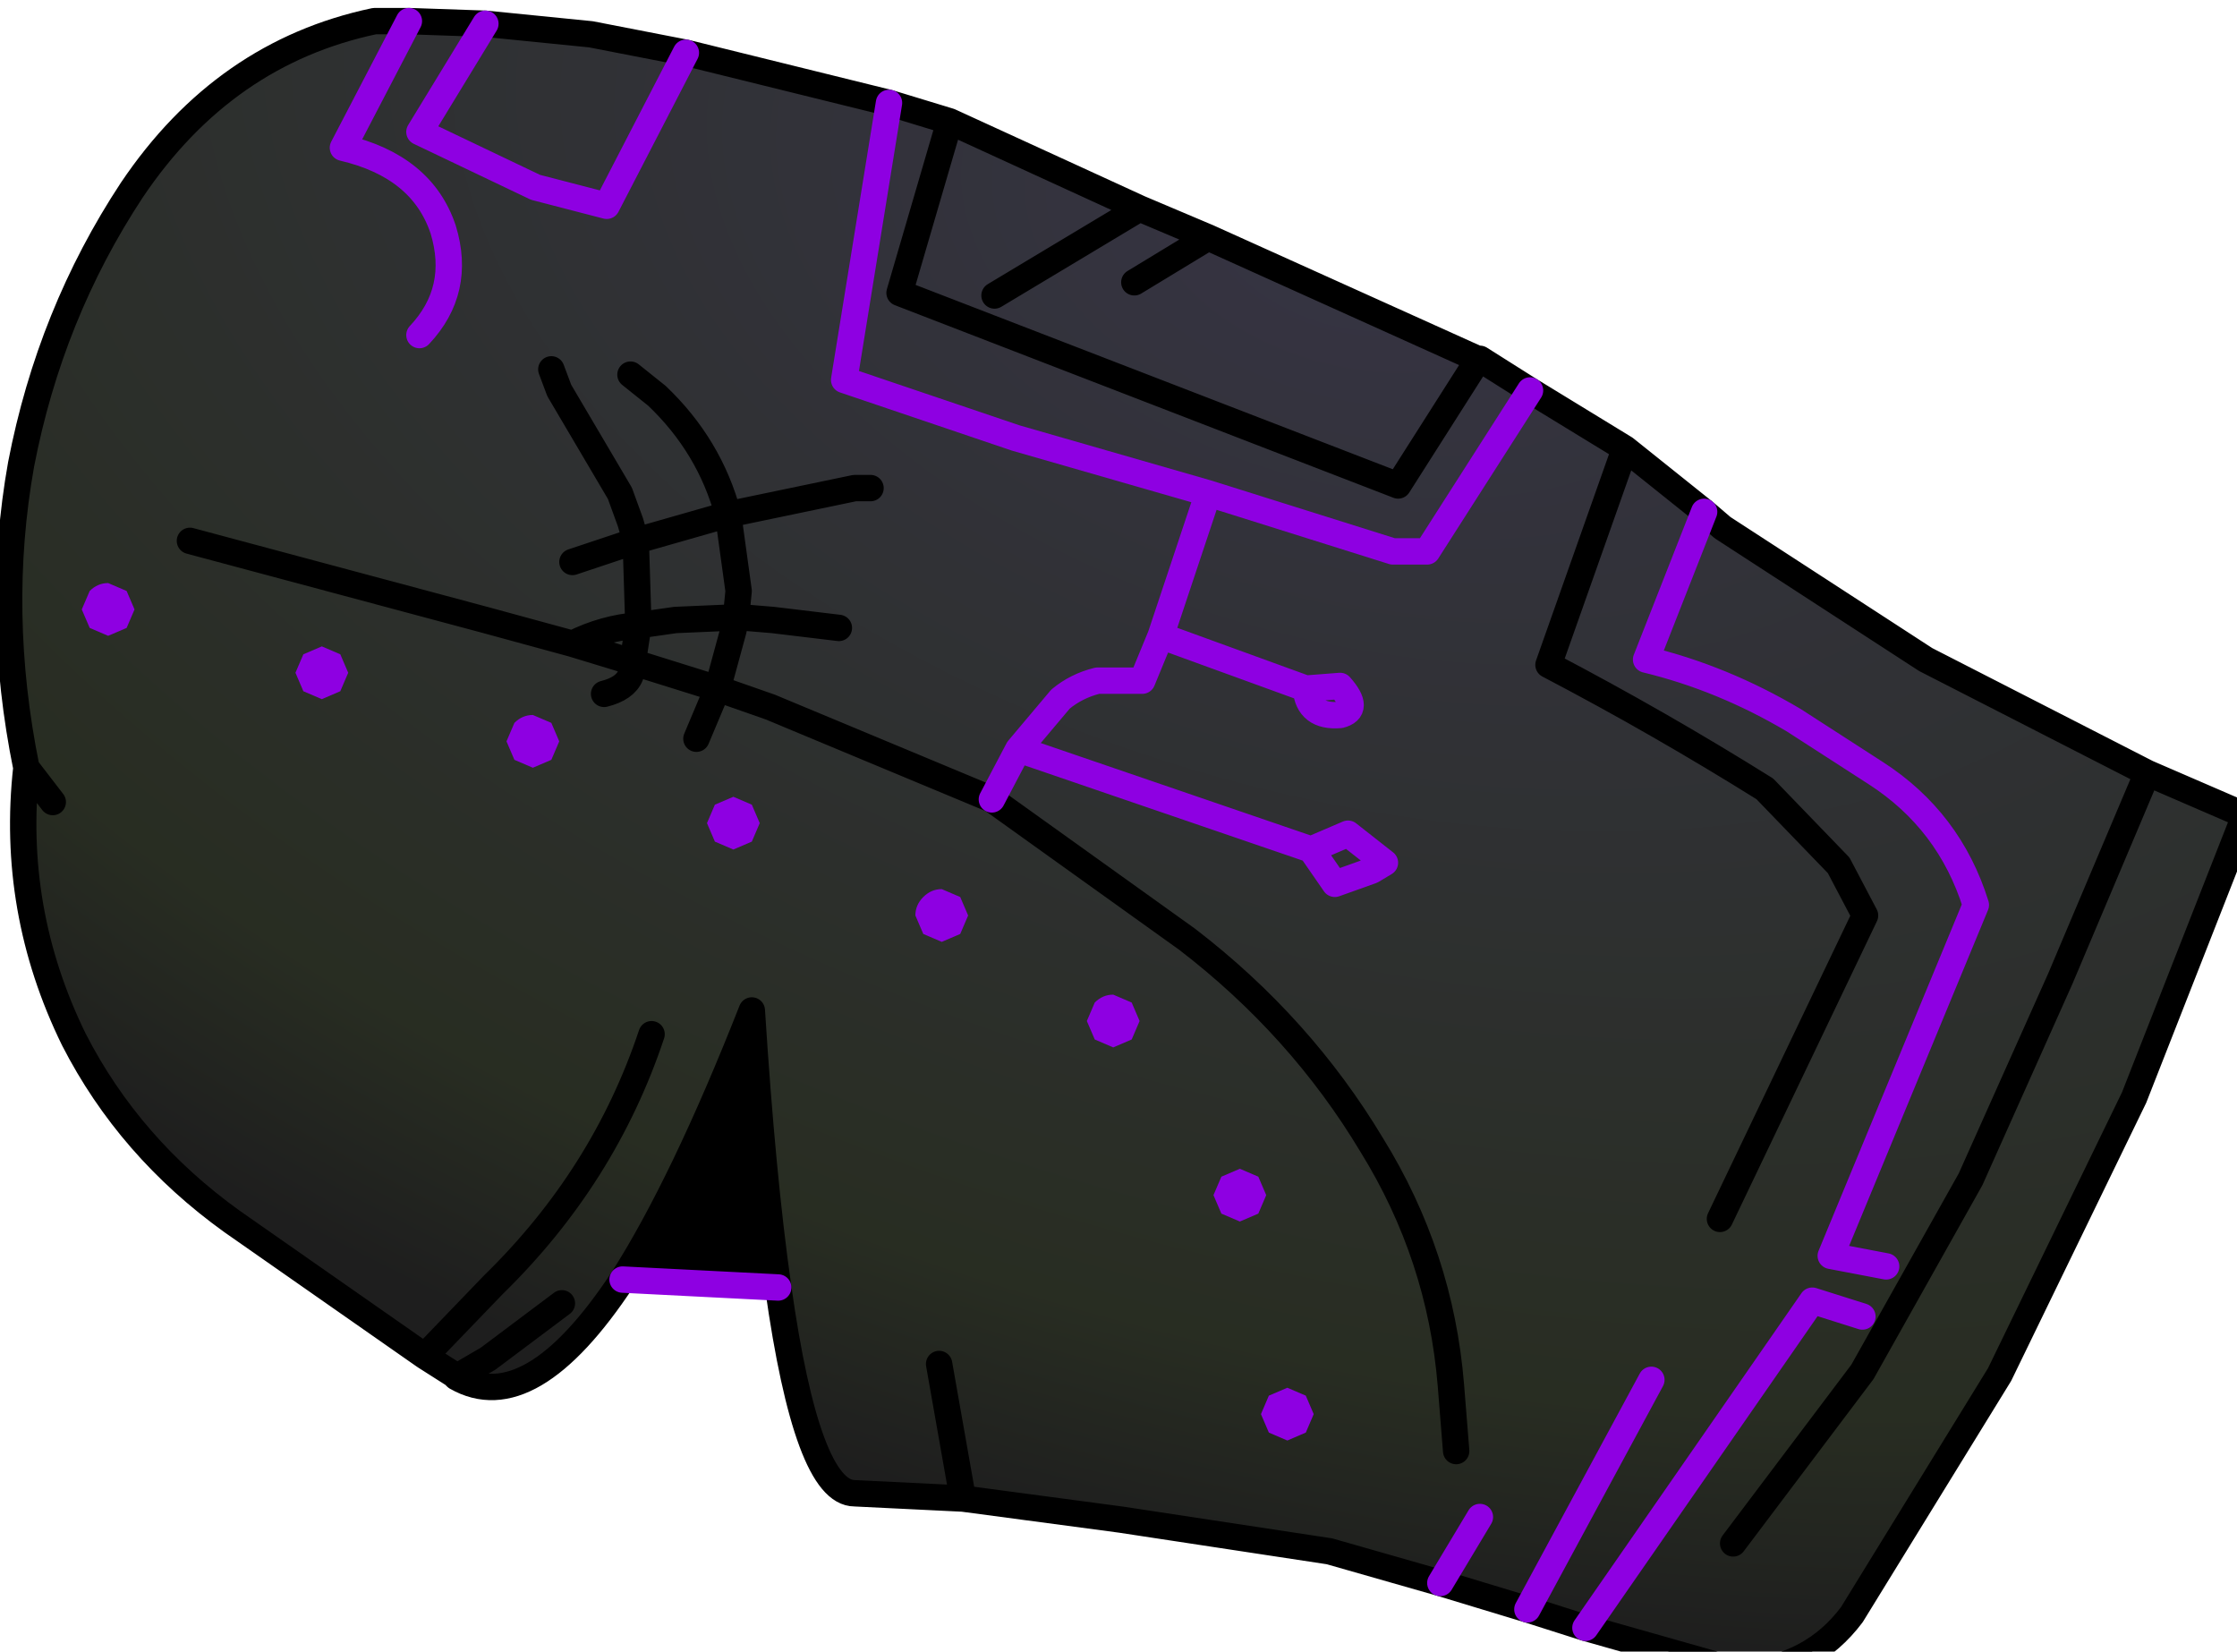 <?xml version="1.0" encoding="UTF-8" standalone="no"?>
<svg xmlns:xlink="http://www.w3.org/1999/xlink" height="31.3px" width="42.4px" xmlns="http://www.w3.org/2000/svg">
  <g transform="matrix(1.0, 0.0, 0.0, 1.0, 0.0, 0.0)">
    <path d="M40.7 14.65 L42.55 15.45 40.45 20.8 37.9 26.05 35.1 30.6 Q34.35 31.6 33.05 31.7 L30.05 30.85 28.95 30.5 27.3 30.0 25.2 29.4 21.25 28.8 18.25 28.4 16.2 28.3 Q15.3 28.3 14.75 24.4 14.45 22.3 14.25 19.15 12.95 22.45 11.8 24.25 10.05 26.9 8.65 26.1 L8.6 26.05 8.05 25.7 4.4 23.15 Q2.45 21.75 1.4 19.7 0.2 17.25 0.5 14.55 -0.1 11.6 0.4 8.8 0.95 5.95 2.5 3.6 4.25 1.0 7.1 0.4 L7.75 0.4 9.2 0.45 7.95 2.5 10.15 3.55 11.5 3.9 13.0 1.0 11.5 3.9 10.15 3.55 7.95 2.5 9.2 0.45 11.2 0.65 13.0 1.0 16.85 1.95 16.0 7.2 19.25 8.3 22.9 9.35 22.0 12.05 21.65 12.9 20.8 12.9 Q20.4 13.0 20.1 13.25 L19.3 14.2 18.8 15.15 19.3 14.2 20.1 13.25 Q20.4 13.0 20.8 12.9 L21.65 12.9 22.0 12.05 22.9 9.35 19.25 8.3 16.0 7.2 16.85 1.95 18.0 2.3 17.05 5.55 26.5 9.2 27.9 7.0 26.5 9.2 17.05 5.55 18.0 2.3 21.6 3.95 22.9 4.5 21.5 5.35 22.9 4.5 28.0 6.8 27.9 7.0 28.05 6.8 29.0 7.4 27.05 10.45 26.4 10.45 22.9 9.35 26.4 10.45 27.05 10.45 29.0 7.4 30.8 8.5 32.3 9.7 32.65 10.0 36.5 12.5 40.7 14.65 39.05 18.55 37.35 22.35 35.3 26.0 32.85 29.25 35.3 26.0 37.35 22.35 39.05 18.55 40.7 14.65 M35.75 24.0 L34.7 23.8 37.45 17.15 Q36.95 15.55 35.55 14.65 L34.0 13.65 Q32.65 12.85 31.2 12.5 L32.3 9.7 31.2 12.5 Q32.65 12.85 34.0 13.65 L35.55 14.65 Q36.95 15.55 37.45 17.15 L34.7 23.8 35.75 24.0 M32.6 23.1 L35.35 17.35 34.85 16.4 33.45 14.95 Q31.45 13.7 29.35 12.6 L30.8 8.5 29.35 12.6 Q31.45 13.7 33.45 14.95 L34.85 16.4 35.35 17.35 32.6 23.1 M18.85 5.6 L21.6 3.95 18.85 5.6 M7.95 6.35 Q8.75 5.5 8.4 4.35 8.0 3.15 6.5 2.8 L7.75 0.4 6.5 2.8 Q8.0 3.15 8.4 4.35 8.75 5.5 7.95 6.35 M25.55 15.8 L26.25 16.35 26.0 16.5 25.3 16.75 24.85 16.1 25.55 15.8 24.85 16.1 25.3 16.75 26.0 16.5 26.25 16.35 25.55 15.8 M25.4 13.0 Q25.8 13.45 25.4 13.55 24.8 13.6 24.75 13.05 L25.4 13.0 24.75 13.05 Q24.8 13.6 25.4 13.55 25.8 13.45 25.4 13.0 M27.6 27.5 L27.5 26.25 Q27.3 23.8 26.0 21.7 24.65 19.45 22.5 17.8 L18.8 15.15 22.5 17.8 Q24.65 19.45 26.0 21.7 27.3 23.8 27.5 26.25 L27.6 27.5 M22.0 12.05 L24.75 13.05 22.0 12.05 M12.1 11.85 Q11.45 11.9 10.85 12.2 L9.2 11.75 3.6 10.25 9.2 11.75 10.85 12.2 Q11.45 11.9 12.1 11.85 L12.05 10.25 13.8 9.75 14.0 11.2 13.95 11.7 12.8 11.75 12.1 11.85 12.8 11.75 13.95 11.7 14.0 11.2 13.8 9.75 12.05 10.25 12.1 11.85 12.0 12.5 12.0 12.55 13.6 13.05 13.9 11.95 13.95 11.7 14.05 11.7 14.65 11.75 15.9 11.9 14.65 11.75 14.05 11.7 13.95 11.7 13.9 11.95 13.6 13.05 12.0 12.55 12.0 12.5 12.1 11.85 M10.45 7.0 L10.6 7.4 11.75 9.35 11.95 9.9 12.05 10.25 10.85 10.65 12.05 10.25 11.95 9.9 11.75 9.35 10.6 7.4 10.45 7.0 M16.5 9.25 L16.2 9.25 13.8 9.75 Q13.45 8.45 12.45 7.5 L11.95 7.1 12.45 7.5 Q13.45 8.45 13.8 9.75 L16.2 9.25 16.5 9.25 M1.0 15.2 L0.5 14.55 1.0 15.2 M10.85 12.2 L12.0 12.55 11.95 12.8 Q11.85 13.05 11.45 13.15 11.85 13.05 11.95 12.8 L12.0 12.55 10.85 12.2 M18.8 15.15 L14.6 13.4 13.6 13.05 13.2 14.0 13.6 13.05 14.6 13.4 18.8 15.15 M12.35 19.6 Q11.45 22.3 9.35 24.35 L8.05 25.7 9.35 24.35 Q11.45 22.3 12.35 19.6 M17.8 25.85 L18.25 28.4 17.8 25.85 M10.65 24.7 L9.25 25.75 8.65 26.1 9.25 25.75 10.65 24.7 M28.05 28.75 L27.3 30.0 28.05 28.75 M35.3 24.95 L34.35 24.65 30.05 30.85 34.35 24.65 35.3 24.95 M24.85 16.1 L19.3 14.2 24.85 16.1 M31.3 26.15 L28.95 30.5 31.3 26.15" fill="url(#gradient0)" fill-rule="evenodd" stroke="none"/>
    <path d="M11.8 24.25 Q12.95 22.45 14.25 19.15 14.45 22.3 14.75 24.4 L11.8 24.25" fill="#000000" fill-rule="evenodd" stroke="none"/>
    <path d="M30.05 30.85 L33.05 31.7 Q34.35 31.6 35.1 30.6 L37.9 26.05 40.45 20.8 42.55 15.45 40.7 14.65 39.05 18.55 37.35 22.35 35.3 26.0 32.85 29.25 M40.7 14.65 L36.5 12.5 32.65 10.0 32.3 9.7 30.8 8.5 29.35 12.6 Q31.45 13.7 33.45 14.95 L34.85 16.4 35.35 17.35 32.6 23.1 M22.9 4.5 L21.5 5.35 M22.9 4.5 L21.6 3.95 18.85 5.6 M16.85 1.95 L13.0 1.0 11.2 0.65 9.2 0.45 7.75 0.4 7.1 0.4 Q4.25 1.0 2.5 3.6 0.95 5.95 0.4 8.8 -0.1 11.6 0.5 14.55 L1.0 15.2 M29.0 7.4 L28.05 6.8 28.0 6.8 22.9 4.5 M27.9 7.0 L26.5 9.2 17.05 5.55 18.0 2.3 16.85 1.95 M29.0 7.4 L30.8 8.5 M18.8 15.15 L22.5 17.8 Q24.65 19.45 26.0 21.7 27.3 23.8 27.5 26.25 L27.6 27.5 M11.95 7.1 L12.45 7.5 Q13.45 8.45 13.8 9.75 L16.2 9.25 16.5 9.25 M10.85 10.65 L12.05 10.25 11.95 9.9 11.75 9.35 10.6 7.4 10.45 7.0 M12.1 11.85 L12.8 11.75 13.95 11.7 14.0 11.2 13.8 9.75 12.05 10.25 12.1 11.85 12.0 12.5 12.0 12.55 13.6 13.05 13.9 11.95 13.95 11.7 14.05 11.7 14.65 11.75 15.9 11.9 M3.6 10.25 L9.2 11.75 10.85 12.2 Q11.45 11.9 12.1 11.85 M0.5 14.55 Q0.2 17.25 1.4 19.7 2.45 21.75 4.4 23.15 L8.05 25.7 9.35 24.35 Q11.45 22.3 12.35 19.6 M13.2 14.0 L13.6 13.05 14.6 13.4 18.8 15.15 M11.45 13.15 Q11.85 13.05 11.95 12.8 L12.0 12.55 10.85 12.2 M11.8 24.25 Q12.95 22.45 14.25 19.15 14.45 22.3 14.75 24.4 15.3 28.3 16.2 28.3 L18.25 28.4 17.8 25.85 M11.8 24.25 Q10.05 26.9 8.65 26.1 L8.6 26.05 8.05 25.7 M8.65 26.1 L9.25 25.75 10.65 24.7 M18.25 28.4 L21.25 28.8 25.2 29.4 27.3 30.0 28.95 30.5 30.05 30.85 M21.6 3.95 L18.0 2.3" fill="none" stroke="#000000" stroke-linecap="round" stroke-linejoin="round" stroke-width="0.5"/>
    <path d="M32.3 9.7 L31.2 12.5 Q32.65 12.85 34.0 13.65 L35.55 14.65 Q36.95 15.55 37.45 17.15 L34.7 23.8 35.75 24.0 M18.8 15.15 L19.3 14.2 20.1 13.25 Q20.4 13.0 20.8 12.9 L21.65 12.9 22.0 12.05 22.9 9.35 19.25 8.3 16.0 7.2 16.85 1.95 M13.0 1.0 L11.5 3.9 10.15 3.55 7.95 2.5 9.2 0.45 M7.75 0.4 L6.5 2.8 Q8.0 3.15 8.4 4.35 8.75 5.5 7.95 6.35 M22.9 9.35 L26.4 10.45 27.05 10.45 29.0 7.4 M25.4 13.0 L24.75 13.05 Q24.8 13.6 25.4 13.55 25.8 13.45 25.4 13.0 M25.55 15.8 L24.85 16.1 25.3 16.75 26.0 16.5 26.25 16.35 25.55 15.8 M24.75 13.05 L22.0 12.05 M14.75 24.4 L11.8 24.25 M27.3 30.0 L28.05 28.75 M30.05 30.85 L34.35 24.65 35.3 24.95 M28.95 30.5 L31.3 26.15 M19.3 14.2 L24.85 16.1" fill="none" stroke="#8e00e2" stroke-linecap="round" stroke-linejoin="round" stroke-width="0.5"/>
    <path d="M21.45 19.0 L21.6 19.35 21.45 19.7 21.1 19.85 20.75 19.7 20.6 19.35 20.75 19.0 Q20.9 18.85 21.1 18.85 L21.45 19.0 M23.15 22.3 L23.5 22.15 23.85 22.3 24.0 22.65 23.85 23.0 23.5 23.15 23.15 23.0 23.0 22.65 23.15 22.3 M1.7 11.2 Q1.85 11.05 2.05 11.05 L2.4 11.2 2.55 11.55 2.4 11.9 2.05 12.05 1.7 11.9 1.55 11.55 1.7 11.2 M9.75 13.7 Q9.9 13.55 10.1 13.55 L10.45 13.7 10.6 14.05 10.45 14.4 10.1 14.55 9.75 14.4 9.6 14.05 9.75 13.7 M5.75 12.4 L6.1 12.25 6.45 12.4 6.6 12.75 6.45 13.1 6.1 13.25 5.75 13.1 5.6 12.75 5.75 12.4 M17.5 17.0 Q17.65 16.85 17.85 16.85 L18.2 17.0 18.35 17.35 18.2 17.7 17.85 17.85 17.5 17.7 17.35 17.35 Q17.35 17.15 17.5 17.0 M13.9 15.1 L14.25 15.25 14.4 15.6 14.25 15.95 13.9 16.1 13.55 15.95 13.4 15.6 13.55 15.25 13.9 15.1 M24.05 26.45 L24.4 26.3 24.75 26.45 24.9 26.8 24.75 27.15 24.4 27.3 24.05 27.15 23.9 26.8 24.05 26.45" fill="#8e00e2" fill-rule="evenodd" stroke="none"/>
  </g>
  <defs>
    <radialGradient cx="0" cy="0" gradientTransform="matrix(0.049, 0.015, -0.009, 0.029, 25.45, 4.7)" gradientUnits="userSpaceOnUse" id="gradient0" r="819.2" spreadMethod="pad">
      <stop offset="0.0" stop-color="#363443"/>
      <stop offset="0.827" stop-color="#282d22"/>
      <stop offset="1.0" stop-color="#1e1e1e"/>
    </radialGradient>
  </defs>
</svg>
